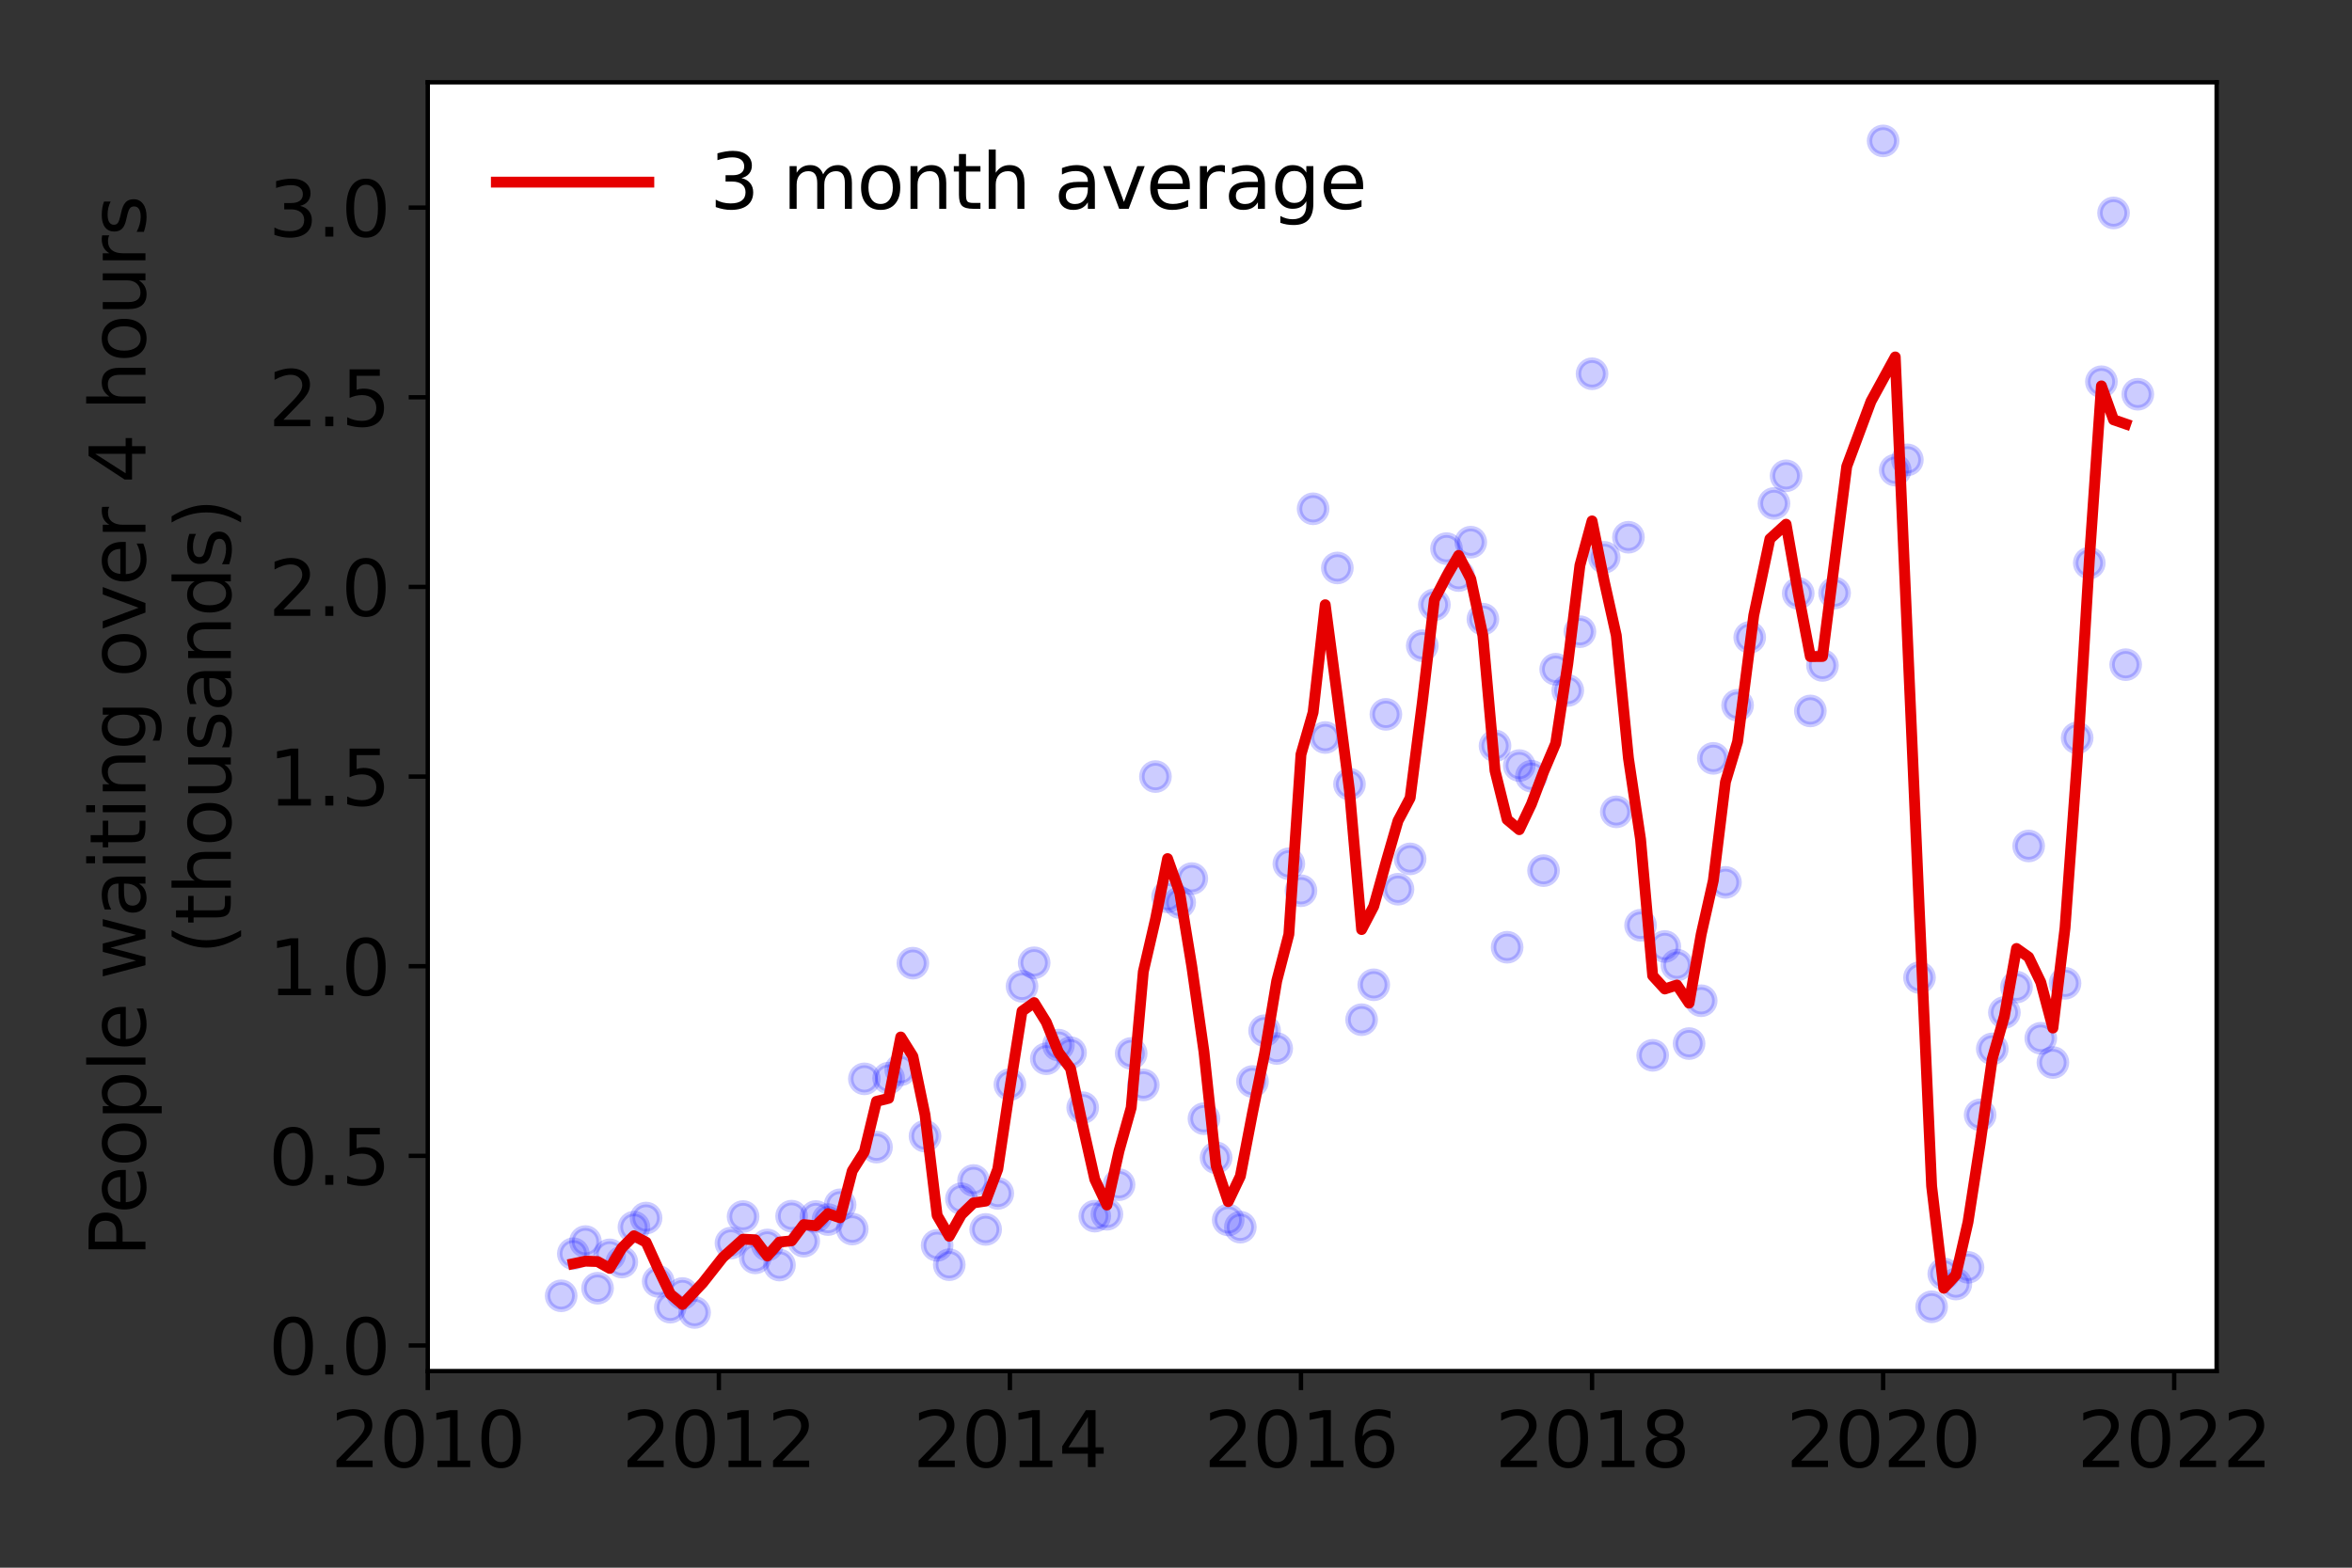 <?xml version="1.0" encoding="utf-8" standalone="no"?>
<!DOCTYPE svg PUBLIC "-//W3C//DTD SVG 1.1//EN"
  "http://www.w3.org/Graphics/SVG/1.1/DTD/svg11.dtd">
<svg height="288pt" version="1.1" viewBox="0 0 432 288" width="432pt" xmlns="http://www.w3.org/2000/svg" xmlns:xlink="http://www.w3.org/1999/xlink">
 <rect x="0" y="0" width="432" height="288" fill="#333333" stroke="none"/>
 <defs>
  <style type="text/css">*{stroke-linecap:butt;stroke-linejoin:round;}</style>
 </defs>
 <g id="figure_1">
  <g id="patch_1">
   <path d="M 0 288 
L 432 288 
L 432 0 
L 0 0 
z
" style="fill:none;"/>
  </g>
  <g id="axes_1">
   <g id="patch_2">
    <path d="M 78.57 251.88 
L 407.137 251.88 
L 407.137 15.12 
L 78.57 15.12 
z
" style="fill:#ffffff;"/>
   </g>
   <g id="matplotlib.axis_1">
    <g id="xtick_1">
     <g id="line2d_1">
      <defs>
       <path d="M 0 0 
L 0 3.5 
" id="m058863d076" style="stroke:#000000;stroke-width:0.8;"/>
      </defs>
      <g>
       <use style="stroke:#000000;stroke-width:0.8;" x="78.57" xlink:href="#m058863d076" y="251.88"/>
      </g>
     </g>
     <g id="text_1">
      <!-- 2010 -->
      <g transform="translate(60.755 269.518)scale(0.14 -0.14)">
       <defs>
        <path d="M 1228 531 
L 3431 531 
L 3431 0 
L 469 0 
L 469 531 
Q 828 903 1448 1529 
Q 2069 2156 2228 2338 
Q 2531 2678 2651 2914 
Q 2772 3150 2772 3378 
Q 2772 3750 2511 3984 
Q 2250 4219 1831 4219 
Q 1534 4219 1204 4116 
Q 875 4013 500 3803 
L 500 4441 
Q 881 4594 1212 4672 
Q 1544 4750 1819 4750 
Q 2544 4750 2975 4387 
Q 3406 4025 3406 3419 
Q 3406 3131 3298 2873 
Q 3191 2616 2906 2266 
Q 2828 2175 2409 1742 
Q 1991 1309 1228 531 
z
" id="DejaVuSans-32" transform="scale(0.016)"/>
        <path d="M 2034 4250 
Q 1547 4250 1301 3770 
Q 1056 3291 1056 2328 
Q 1056 1369 1301 889 
Q 1547 409 2034 409 
Q 2525 409 2770 889 
Q 3016 1369 3016 2328 
Q 3016 3291 2770 3770 
Q 2525 4250 2034 4250 
z
M 2034 4750 
Q 2819 4750 3233 4129 
Q 3647 3509 3647 2328 
Q 3647 1150 3233 529 
Q 2819 -91 2034 -91 
Q 1250 -91 836 529 
Q 422 1150 422 2328 
Q 422 3509 836 4129 
Q 1250 4750 2034 4750 
z
" id="DejaVuSans-30" transform="scale(0.016)"/>
        <path d="M 794 531 
L 1825 531 
L 1825 4091 
L 703 3866 
L 703 4441 
L 1819 4666 
L 2450 4666 
L 2450 531 
L 3481 531 
L 3481 0 
L 794 0 
L 794 531 
z
" id="DejaVuSans-31" transform="scale(0.016)"/>
       </defs>
       <use xlink:href="#DejaVuSans-32"/>
       <use x="63.623" xlink:href="#DejaVuSans-30"/>
       <use x="127.246" xlink:href="#DejaVuSans-31"/>
       <use x="190.869" xlink:href="#DejaVuSans-30"/>
      </g>
     </g>
    </g>
    <g id="xtick_2">
     <g id="line2d_2">
      <g>
       <use style="stroke:#000000;stroke-width:0.8;" x="132.032" xlink:href="#m058863d076" y="251.88"/>
      </g>
     </g>
     <g id="text_2">
      <!-- 2012 -->
      <g transform="translate(114.217 269.518)scale(0.14 -0.14)">
       <use xlink:href="#DejaVuSans-32"/>
       <use x="63.623" xlink:href="#DejaVuSans-30"/>
       <use x="127.246" xlink:href="#DejaVuSans-31"/>
       <use x="190.869" xlink:href="#DejaVuSans-32"/>
      </g>
     </g>
    </g>
    <g id="xtick_3">
     <g id="line2d_3">
      <g>
       <use style="stroke:#000000;stroke-width:0.8;" x="185.493" xlink:href="#m058863d076" y="251.88"/>
      </g>
     </g>
     <g id="text_3">
      <!-- 2014 -->
      <g transform="translate(167.678 269.518)scale(0.14 -0.14)">
       <defs>
        <path d="M 2419 4116 
L 825 1625 
L 2419 1625 
L 2419 4116 
z
M 2253 4666 
L 3047 4666 
L 3047 1625 
L 3713 1625 
L 3713 1100 
L 3047 1100 
L 3047 0 
L 2419 0 
L 2419 1100 
L 313 1100 
L 313 1709 
L 2253 4666 
z
" id="DejaVuSans-34" transform="scale(0.016)"/>
       </defs>
       <use xlink:href="#DejaVuSans-32"/>
       <use x="63.623" xlink:href="#DejaVuSans-30"/>
       <use x="127.246" xlink:href="#DejaVuSans-31"/>
       <use x="190.869" xlink:href="#DejaVuSans-34"/>
      </g>
     </g>
    </g>
    <g id="xtick_4">
     <g id="line2d_4">
      <g>
       <use style="stroke:#000000;stroke-width:0.8;" x="238.955" xlink:href="#m058863d076" y="251.88"/>
      </g>
     </g>
     <g id="text_4">
      <!-- 2016 -->
      <g transform="translate(221.14 269.518)scale(0.14 -0.14)">
       <defs>
        <path d="M 2113 2584 
Q 1688 2584 1439 2293 
Q 1191 2003 1191 1497 
Q 1191 994 1439 701 
Q 1688 409 2113 409 
Q 2538 409 2786 701 
Q 3034 994 3034 1497 
Q 3034 2003 2786 2293 
Q 2538 2584 2113 2584 
z
M 3366 4563 
L 3366 3988 
Q 3128 4100 2886 4159 
Q 2644 4219 2406 4219 
Q 1781 4219 1451 3797 
Q 1122 3375 1075 2522 
Q 1259 2794 1537 2939 
Q 1816 3084 2150 3084 
Q 2853 3084 3261 2657 
Q 3669 2231 3669 1497 
Q 3669 778 3244 343 
Q 2819 -91 2113 -91 
Q 1303 -91 875 529 
Q 447 1150 447 2328 
Q 447 3434 972 4092 
Q 1497 4750 2381 4750 
Q 2619 4750 2861 4703 
Q 3103 4656 3366 4563 
z
" id="DejaVuSans-36" transform="scale(0.016)"/>
       </defs>
       <use xlink:href="#DejaVuSans-32"/>
       <use x="63.623" xlink:href="#DejaVuSans-30"/>
       <use x="127.246" xlink:href="#DejaVuSans-31"/>
       <use x="190.869" xlink:href="#DejaVuSans-36"/>
      </g>
     </g>
    </g>
    <g id="xtick_5">
     <g id="line2d_5">
      <g>
       <use style="stroke:#000000;stroke-width:0.8;" x="292.417" xlink:href="#m058863d076" y="251.88"/>
      </g>
     </g>
     <g id="text_5">
      <!-- 2018 -->
      <g transform="translate(274.602 269.518)scale(0.14 -0.14)">
       <defs>
        <path d="M 2034 2216 
Q 1584 2216 1326 1975 
Q 1069 1734 1069 1313 
Q 1069 891 1326 650 
Q 1584 409 2034 409 
Q 2484 409 2743 651 
Q 3003 894 3003 1313 
Q 3003 1734 2745 1975 
Q 2488 2216 2034 2216 
z
M 1403 2484 
Q 997 2584 770 2862 
Q 544 3141 544 3541 
Q 544 4100 942 4425 
Q 1341 4750 2034 4750 
Q 2731 4750 3128 4425 
Q 3525 4100 3525 3541 
Q 3525 3141 3298 2862 
Q 3072 2584 2669 2484 
Q 3125 2378 3379 2068 
Q 3634 1759 3634 1313 
Q 3634 634 3220 271 
Q 2806 -91 2034 -91 
Q 1263 -91 848 271 
Q 434 634 434 1313 
Q 434 1759 690 2068 
Q 947 2378 1403 2484 
z
M 1172 3481 
Q 1172 3119 1398 2916 
Q 1625 2713 2034 2713 
Q 2441 2713 2670 2916 
Q 2900 3119 2900 3481 
Q 2900 3844 2670 4047 
Q 2441 4250 2034 4250 
Q 1625 4250 1398 4047 
Q 1172 3844 1172 3481 
z
" id="DejaVuSans-38" transform="scale(0.016)"/>
       </defs>
       <use xlink:href="#DejaVuSans-32"/>
       <use x="63.623" xlink:href="#DejaVuSans-30"/>
       <use x="127.246" xlink:href="#DejaVuSans-31"/>
       <use x="190.869" xlink:href="#DejaVuSans-38"/>
      </g>
     </g>
    </g>
    <g id="xtick_6">
     <g id="line2d_6">
      <g>
       <use style="stroke:#000000;stroke-width:0.8;" x="345.879" xlink:href="#m058863d076" y="251.88"/>
      </g>
     </g>
     <g id="text_6">
      <!-- 2020 -->
      <g transform="translate(328.064 269.518)scale(0.14 -0.14)">
       <use xlink:href="#DejaVuSans-32"/>
       <use x="63.623" xlink:href="#DejaVuSans-30"/>
       <use x="127.246" xlink:href="#DejaVuSans-32"/>
       <use x="190.869" xlink:href="#DejaVuSans-30"/>
      </g>
     </g>
    </g>
    <g id="xtick_7">
     <g id="line2d_7">
      <g>
       <use style="stroke:#000000;stroke-width:0.8;" x="399.34" xlink:href="#m058863d076" y="251.88"/>
      </g>
     </g>
     <g id="text_7">
      <!-- 2022 -->
      <g transform="translate(381.525 269.518)scale(0.14 -0.14)">
       <use xlink:href="#DejaVuSans-32"/>
       <use x="63.623" xlink:href="#DejaVuSans-30"/>
       <use x="127.246" xlink:href="#DejaVuSans-32"/>
       <use x="190.869" xlink:href="#DejaVuSans-32"/>
      </g>
     </g>
    </g>
   </g>
   <g id="matplotlib.axis_2">
    <g id="ytick_1">
     <g id="line2d_8">
      <defs>
       <path d="M 0 0 
L -3.5 0 
" id="m77617f2b94" style="stroke:#000000;stroke-width:0.8;"/>
      </defs>
      <g>
       <use style="stroke:#000000;stroke-width:0.8;" x="78.57" xlink:href="#m77617f2b94" y="247.18"/>
      </g>
     </g>
     <g id="text_8">
      <!-- 0.0 -->
      <g transform="translate(49.306 252.499)scale(0.14 -0.14)">
       <defs>
        <path d="M 684 794 
L 1344 794 
L 1344 0 
L 684 0 
L 684 794 
z
" id="DejaVuSans-2e" transform="scale(0.016)"/>
       </defs>
       <use xlink:href="#DejaVuSans-30"/>
       <use x="63.623" xlink:href="#DejaVuSans-2e"/>
       <use x="95.41" xlink:href="#DejaVuSans-30"/>
      </g>
     </g>
    </g>
    <g id="ytick_2">
     <g id="line2d_9">
      <g>
       <use style="stroke:#000000;stroke-width:0.8;" x="78.57" xlink:href="#m77617f2b94" y="212.341"/>
      </g>
     </g>
     <g id="text_9">
      <!-- 0.5 -->
      <g transform="translate(49.306 217.66)scale(0.14 -0.14)">
       <defs>
        <path d="M 691 4666 
L 3169 4666 
L 3169 4134 
L 1269 4134 
L 1269 2991 
Q 1406 3038 1543 3061 
Q 1681 3084 1819 3084 
Q 2600 3084 3056 2656 
Q 3513 2228 3513 1497 
Q 3513 744 3044 326 
Q 2575 -91 1722 -91 
Q 1428 -91 1123 -41 
Q 819 9 494 109 
L 494 744 
Q 775 591 1075 516 
Q 1375 441 1709 441 
Q 2250 441 2565 725 
Q 2881 1009 2881 1497 
Q 2881 1984 2565 2268 
Q 2250 2553 1709 2553 
Q 1456 2553 1204 2497 
Q 953 2441 691 2322 
L 691 4666 
z
" id="DejaVuSans-35" transform="scale(0.016)"/>
       </defs>
       <use xlink:href="#DejaVuSans-30"/>
       <use x="63.623" xlink:href="#DejaVuSans-2e"/>
       <use x="95.41" xlink:href="#DejaVuSans-35"/>
      </g>
     </g>
    </g>
    <g id="ytick_3">
     <g id="line2d_10">
      <g>
       <use style="stroke:#000000;stroke-width:0.8;" x="78.57" xlink:href="#m77617f2b94" y="177.502"/>
      </g>
     </g>
     <g id="text_10">
      <!-- 1.0 -->
      <g transform="translate(49.306 182.821)scale(0.14 -0.14)">
       <use xlink:href="#DejaVuSans-31"/>
       <use x="63.623" xlink:href="#DejaVuSans-2e"/>
       <use x="95.41" xlink:href="#DejaVuSans-30"/>
      </g>
     </g>
    </g>
    <g id="ytick_4">
     <g id="line2d_11">
      <g>
       <use style="stroke:#000000;stroke-width:0.8;" x="78.57" xlink:href="#m77617f2b94" y="142.663"/>
      </g>
     </g>
     <g id="text_11">
      <!-- 1.5 -->
      <g transform="translate(49.306 147.982)scale(0.14 -0.14)">
       <use xlink:href="#DejaVuSans-31"/>
       <use x="63.623" xlink:href="#DejaVuSans-2e"/>
       <use x="95.41" xlink:href="#DejaVuSans-35"/>
      </g>
     </g>
    </g>
    <g id="ytick_5">
     <g id="line2d_12">
      <g>
       <use style="stroke:#000000;stroke-width:0.8;" x="78.57" xlink:href="#m77617f2b94" y="107.824"/>
      </g>
     </g>
     <g id="text_12">
      <!-- 2.0 -->
      <g transform="translate(49.306 113.142)scale(0.14 -0.14)">
       <use xlink:href="#DejaVuSans-32"/>
       <use x="63.623" xlink:href="#DejaVuSans-2e"/>
       <use x="95.41" xlink:href="#DejaVuSans-30"/>
      </g>
     </g>
    </g>
    <g id="ytick_6">
     <g id="line2d_13">
      <g>
       <use style="stroke:#000000;stroke-width:0.8;" x="78.57" xlink:href="#m77617f2b94" y="72.984"/>
      </g>
     </g>
     <g id="text_13">
      <!-- 2.5 -->
      <g transform="translate(49.306 78.303)scale(0.14 -0.14)">
       <use xlink:href="#DejaVuSans-32"/>
       <use x="63.623" xlink:href="#DejaVuSans-2e"/>
       <use x="95.41" xlink:href="#DejaVuSans-35"/>
      </g>
     </g>
    </g>
    <g id="ytick_7">
     <g id="line2d_14">
      <g>
       <use style="stroke:#000000;stroke-width:0.8;" x="78.57" xlink:href="#m77617f2b94" y="38.145"/>
      </g>
     </g>
     <g id="text_14">
      <!-- 3.0 -->
      <g transform="translate(49.306 43.464)scale(0.14 -0.14)">
       <defs>
        <path d="M 2597 2516 
Q 3050 2419 3304 2112 
Q 3559 1806 3559 1356 
Q 3559 666 3084 287 
Q 2609 -91 1734 -91 
Q 1441 -91 1130 -33 
Q 819 25 488 141 
L 488 750 
Q 750 597 1062 519 
Q 1375 441 1716 441 
Q 2309 441 2620 675 
Q 2931 909 2931 1356 
Q 2931 1769 2642 2001 
Q 2353 2234 1838 2234 
L 1294 2234 
L 1294 2753 
L 1863 2753 
Q 2328 2753 2575 2939 
Q 2822 3125 2822 3475 
Q 2822 3834 2567 4026 
Q 2313 4219 1838 4219 
Q 1578 4219 1281 4162 
Q 984 4106 628 3988 
L 628 4550 
Q 988 4650 1302 4700 
Q 1616 4750 1894 4750 
Q 2613 4750 3031 4423 
Q 3450 4097 3450 3541 
Q 3450 3153 3228 2886 
Q 3006 2619 2597 2516 
z
" id="DejaVuSans-33" transform="scale(0.016)"/>
       </defs>
       <use xlink:href="#DejaVuSans-33"/>
       <use x="63.623" xlink:href="#DejaVuSans-2e"/>
       <use x="95.41" xlink:href="#DejaVuSans-30"/>
      </g>
     </g>
    </g>
    <g id="text_15">
     <!-- People waiting over 4 hours -->
     <g transform="translate(26.717 230.925)rotate(-90)scale(0.14 -0.14)">
      <defs>
       <path d="M 1259 4147 
L 1259 2394 
L 2053 2394 
Q 2494 2394 2734 2622 
Q 2975 2850 2975 3272 
Q 2975 3691 2734 3919 
Q 2494 4147 2053 4147 
L 1259 4147 
z
M 628 4666 
L 2053 4666 
Q 2838 4666 3239 4311 
Q 3641 3956 3641 3272 
Q 3641 2581 3239 2228 
Q 2838 1875 2053 1875 
L 1259 1875 
L 1259 0 
L 628 0 
L 628 4666 
z
" id="DejaVuSans-50" transform="scale(0.016)"/>
       <path d="M 3597 1894 
L 3597 1613 
L 953 1613 
Q 991 1019 1311 708 
Q 1631 397 2203 397 
Q 2534 397 2845 478 
Q 3156 559 3463 722 
L 3463 178 
Q 3153 47 2828 -22 
Q 2503 -91 2169 -91 
Q 1331 -91 842 396 
Q 353 884 353 1716 
Q 353 2575 817 3079 
Q 1281 3584 2069 3584 
Q 2775 3584 3186 3129 
Q 3597 2675 3597 1894 
z
M 3022 2063 
Q 3016 2534 2758 2815 
Q 2500 3097 2075 3097 
Q 1594 3097 1305 2825 
Q 1016 2553 972 2059 
L 3022 2063 
z
" id="DejaVuSans-65" transform="scale(0.016)"/>
       <path d="M 1959 3097 
Q 1497 3097 1228 2736 
Q 959 2375 959 1747 
Q 959 1119 1226 758 
Q 1494 397 1959 397 
Q 2419 397 2687 759 
Q 2956 1122 2956 1747 
Q 2956 2369 2687 2733 
Q 2419 3097 1959 3097 
z
M 1959 3584 
Q 2709 3584 3137 3096 
Q 3566 2609 3566 1747 
Q 3566 888 3137 398 
Q 2709 -91 1959 -91 
Q 1206 -91 779 398 
Q 353 888 353 1747 
Q 353 2609 779 3096 
Q 1206 3584 1959 3584 
z
" id="DejaVuSans-6f" transform="scale(0.016)"/>
       <path d="M 1159 525 
L 1159 -1331 
L 581 -1331 
L 581 3500 
L 1159 3500 
L 1159 2969 
Q 1341 3281 1617 3432 
Q 1894 3584 2278 3584 
Q 2916 3584 3314 3078 
Q 3713 2572 3713 1747 
Q 3713 922 3314 415 
Q 2916 -91 2278 -91 
Q 1894 -91 1617 61 
Q 1341 213 1159 525 
z
M 3116 1747 
Q 3116 2381 2855 2742 
Q 2594 3103 2138 3103 
Q 1681 3103 1420 2742 
Q 1159 2381 1159 1747 
Q 1159 1113 1420 752 
Q 1681 391 2138 391 
Q 2594 391 2855 752 
Q 3116 1113 3116 1747 
z
" id="DejaVuSans-70" transform="scale(0.016)"/>
       <path d="M 603 4863 
L 1178 4863 
L 1178 0 
L 603 0 
L 603 4863 
z
" id="DejaVuSans-6c" transform="scale(0.016)"/>
       <path id="DejaVuSans-20" transform="scale(0.016)"/>
       <path d="M 269 3500 
L 844 3500 
L 1563 769 
L 2278 3500 
L 2956 3500 
L 3675 769 
L 4391 3500 
L 4966 3500 
L 4050 0 
L 3372 0 
L 2619 2869 
L 1863 0 
L 1184 0 
L 269 3500 
z
" id="DejaVuSans-77" transform="scale(0.016)"/>
       <path d="M 2194 1759 
Q 1497 1759 1228 1600 
Q 959 1441 959 1056 
Q 959 750 1161 570 
Q 1363 391 1709 391 
Q 2188 391 2477 730 
Q 2766 1069 2766 1631 
L 2766 1759 
L 2194 1759 
z
M 3341 1997 
L 3341 0 
L 2766 0 
L 2766 531 
Q 2569 213 2275 61 
Q 1981 -91 1556 -91 
Q 1019 -91 701 211 
Q 384 513 384 1019 
Q 384 1609 779 1909 
Q 1175 2209 1959 2209 
L 2766 2209 
L 2766 2266 
Q 2766 2663 2505 2880 
Q 2244 3097 1772 3097 
Q 1472 3097 1187 3025 
Q 903 2953 641 2809 
L 641 3341 
Q 956 3463 1253 3523 
Q 1550 3584 1831 3584 
Q 2591 3584 2966 3190 
Q 3341 2797 3341 1997 
z
" id="DejaVuSans-61" transform="scale(0.016)"/>
       <path d="M 603 3500 
L 1178 3500 
L 1178 0 
L 603 0 
L 603 3500 
z
M 603 4863 
L 1178 4863 
L 1178 4134 
L 603 4134 
L 603 4863 
z
" id="DejaVuSans-69" transform="scale(0.016)"/>
       <path d="M 1172 4494 
L 1172 3500 
L 2356 3500 
L 2356 3053 
L 1172 3053 
L 1172 1153 
Q 1172 725 1289 603 
Q 1406 481 1766 481 
L 2356 481 
L 2356 0 
L 1766 0 
Q 1100 0 847 248 
Q 594 497 594 1153 
L 594 3053 
L 172 3053 
L 172 3500 
L 594 3500 
L 594 4494 
L 1172 4494 
z
" id="DejaVuSans-74" transform="scale(0.016)"/>
       <path d="M 3513 2113 
L 3513 0 
L 2938 0 
L 2938 2094 
Q 2938 2591 2744 2837 
Q 2550 3084 2163 3084 
Q 1697 3084 1428 2787 
Q 1159 2491 1159 1978 
L 1159 0 
L 581 0 
L 581 3500 
L 1159 3500 
L 1159 2956 
Q 1366 3272 1645 3428 
Q 1925 3584 2291 3584 
Q 2894 3584 3203 3211 
Q 3513 2838 3513 2113 
z
" id="DejaVuSans-6e" transform="scale(0.016)"/>
       <path d="M 2906 1791 
Q 2906 2416 2648 2759 
Q 2391 3103 1925 3103 
Q 1463 3103 1205 2759 
Q 947 2416 947 1791 
Q 947 1169 1205 825 
Q 1463 481 1925 481 
Q 2391 481 2648 825 
Q 2906 1169 2906 1791 
z
M 3481 434 
Q 3481 -459 3084 -895 
Q 2688 -1331 1869 -1331 
Q 1566 -1331 1297 -1286 
Q 1028 -1241 775 -1147 
L 775 -588 
Q 1028 -725 1275 -790 
Q 1522 -856 1778 -856 
Q 2344 -856 2625 -561 
Q 2906 -266 2906 331 
L 2906 616 
Q 2728 306 2450 153 
Q 2172 0 1784 0 
Q 1141 0 747 490 
Q 353 981 353 1791 
Q 353 2603 747 3093 
Q 1141 3584 1784 3584 
Q 2172 3584 2450 3431 
Q 2728 3278 2906 2969 
L 2906 3500 
L 3481 3500 
L 3481 434 
z
" id="DejaVuSans-67" transform="scale(0.016)"/>
       <path d="M 191 3500 
L 800 3500 
L 1894 563 
L 2988 3500 
L 3597 3500 
L 2284 0 
L 1503 0 
L 191 3500 
z
" id="DejaVuSans-76" transform="scale(0.016)"/>
       <path d="M 2631 2963 
Q 2534 3019 2420 3045 
Q 2306 3072 2169 3072 
Q 1681 3072 1420 2755 
Q 1159 2438 1159 1844 
L 1159 0 
L 581 0 
L 581 3500 
L 1159 3500 
L 1159 2956 
Q 1341 3275 1631 3429 
Q 1922 3584 2338 3584 
Q 2397 3584 2469 3576 
Q 2541 3569 2628 3553 
L 2631 2963 
z
" id="DejaVuSans-72" transform="scale(0.016)"/>
       <path d="M 3513 2113 
L 3513 0 
L 2938 0 
L 2938 2094 
Q 2938 2591 2744 2837 
Q 2550 3084 2163 3084 
Q 1697 3084 1428 2787 
Q 1159 2491 1159 1978 
L 1159 0 
L 581 0 
L 581 4863 
L 1159 4863 
L 1159 2956 
Q 1366 3272 1645 3428 
Q 1925 3584 2291 3584 
Q 2894 3584 3203 3211 
Q 3513 2838 3513 2113 
z
" id="DejaVuSans-68" transform="scale(0.016)"/>
       <path d="M 544 1381 
L 544 3500 
L 1119 3500 
L 1119 1403 
Q 1119 906 1312 657 
Q 1506 409 1894 409 
Q 2359 409 2629 706 
Q 2900 1003 2900 1516 
L 2900 3500 
L 3475 3500 
L 3475 0 
L 2900 0 
L 2900 538 
Q 2691 219 2414 64 
Q 2138 -91 1772 -91 
Q 1169 -91 856 284 
Q 544 659 544 1381 
z
M 1991 3584 
L 1991 3584 
z
" id="DejaVuSans-75" transform="scale(0.016)"/>
       <path d="M 2834 3397 
L 2834 2853 
Q 2591 2978 2328 3040 
Q 2066 3103 1784 3103 
Q 1356 3103 1142 2972 
Q 928 2841 928 2578 
Q 928 2378 1081 2264 
Q 1234 2150 1697 2047 
L 1894 2003 
Q 2506 1872 2764 1633 
Q 3022 1394 3022 966 
Q 3022 478 2636 193 
Q 2250 -91 1575 -91 
Q 1294 -91 989 -36 
Q 684 19 347 128 
L 347 722 
Q 666 556 975 473 
Q 1284 391 1588 391 
Q 1994 391 2212 530 
Q 2431 669 2431 922 
Q 2431 1156 2273 1281 
Q 2116 1406 1581 1522 
L 1381 1569 
Q 847 1681 609 1914 
Q 372 2147 372 2553 
Q 372 3047 722 3315 
Q 1072 3584 1716 3584 
Q 2034 3584 2315 3537 
Q 2597 3491 2834 3397 
z
" id="DejaVuSans-73" transform="scale(0.016)"/>
      </defs>
      <use xlink:href="#DejaVuSans-50"/>
      <use x="56.678" xlink:href="#DejaVuSans-65"/>
      <use x="118.201" xlink:href="#DejaVuSans-6f"/>
      <use x="179.383" xlink:href="#DejaVuSans-70"/>
      <use x="242.859" xlink:href="#DejaVuSans-6c"/>
      <use x="270.643" xlink:href="#DejaVuSans-65"/>
      <use x="332.166" xlink:href="#DejaVuSans-20"/>
      <use x="363.953" xlink:href="#DejaVuSans-77"/>
      <use x="445.74" xlink:href="#DejaVuSans-61"/>
      <use x="507.02" xlink:href="#DejaVuSans-69"/>
      <use x="534.803" xlink:href="#DejaVuSans-74"/>
      <use x="574.012" xlink:href="#DejaVuSans-69"/>
      <use x="601.795" xlink:href="#DejaVuSans-6e"/>
      <use x="665.174" xlink:href="#DejaVuSans-67"/>
      <use x="728.65" xlink:href="#DejaVuSans-20"/>
      <use x="760.438" xlink:href="#DejaVuSans-6f"/>
      <use x="821.619" xlink:href="#DejaVuSans-76"/>
      <use x="880.799" xlink:href="#DejaVuSans-65"/>
      <use x="942.322" xlink:href="#DejaVuSans-72"/>
      <use x="983.436" xlink:href="#DejaVuSans-20"/>
      <use x="1015.223" xlink:href="#DejaVuSans-34"/>
      <use x="1078.846" xlink:href="#DejaVuSans-20"/>
      <use x="1110.633" xlink:href="#DejaVuSans-68"/>
      <use x="1174.012" xlink:href="#DejaVuSans-6f"/>
      <use x="1235.193" xlink:href="#DejaVuSans-75"/>
      <use x="1298.572" xlink:href="#DejaVuSans-72"/>
      <use x="1339.686" xlink:href="#DejaVuSans-73"/>
     </g>
     <!-- (thousands) -->
     <g transform="translate(42.394 175.325)rotate(-90)scale(0.14 -0.14)">
      <defs>
       <path d="M 1984 4856 
Q 1566 4138 1362 3434 
Q 1159 2731 1159 2009 
Q 1159 1288 1364 580 
Q 1569 -128 1984 -844 
L 1484 -844 
Q 1016 -109 783 600 
Q 550 1309 550 2009 
Q 550 2706 781 3412 
Q 1013 4119 1484 4856 
L 1984 4856 
z
" id="DejaVuSans-28" transform="scale(0.016)"/>
       <path d="M 2906 2969 
L 2906 4863 
L 3481 4863 
L 3481 0 
L 2906 0 
L 2906 525 
Q 2725 213 2448 61 
Q 2172 -91 1784 -91 
Q 1150 -91 751 415 
Q 353 922 353 1747 
Q 353 2572 751 3078 
Q 1150 3584 1784 3584 
Q 2172 3584 2448 3432 
Q 2725 3281 2906 2969 
z
M 947 1747 
Q 947 1113 1208 752 
Q 1469 391 1925 391 
Q 2381 391 2643 752 
Q 2906 1113 2906 1747 
Q 2906 2381 2643 2742 
Q 2381 3103 1925 3103 
Q 1469 3103 1208 2742 
Q 947 2381 947 1747 
z
" id="DejaVuSans-64" transform="scale(0.016)"/>
       <path d="M 513 4856 
L 1013 4856 
Q 1481 4119 1714 3412 
Q 1947 2706 1947 2009 
Q 1947 1309 1714 600 
Q 1481 -109 1013 -844 
L 513 -844 
Q 928 -128 1133 580 
Q 1338 1288 1338 2009 
Q 1338 2731 1133 3434 
Q 928 4138 513 4856 
z
" id="DejaVuSans-29" transform="scale(0.016)"/>
      </defs>
      <use xlink:href="#DejaVuSans-28"/>
      <use x="39.014" xlink:href="#DejaVuSans-74"/>
      <use x="78.223" xlink:href="#DejaVuSans-68"/>
      <use x="141.602" xlink:href="#DejaVuSans-6f"/>
      <use x="202.783" xlink:href="#DejaVuSans-75"/>
      <use x="266.162" xlink:href="#DejaVuSans-73"/>
      <use x="318.262" xlink:href="#DejaVuSans-61"/>
      <use x="379.541" xlink:href="#DejaVuSans-6e"/>
      <use x="442.92" xlink:href="#DejaVuSans-64"/>
      <use x="506.396" xlink:href="#DejaVuSans-73"/>
      <use x="558.496" xlink:href="#DejaVuSans-29"/>
     </g>
    </g>
   </g>
   <g id="line2d_15">
    <defs>
     <path d="M 0 2.5 
C 0.663 2.5 1.299 2.237 1.768 1.768 
C 2.237 1.299 2.5 0.663 2.5 0 
C 2.5 -0.663 2.237 -1.299 1.768 -1.768 
C 1.299 -2.237 0.663 -2.5 0 -2.5 
C -0.663 -2.5 -1.299 -2.237 -1.768 -1.768 
C -2.237 -1.299 -2.5 -0.663 -2.5 0 
C -2.5 0.663 -2.237 1.299 -1.768 1.768 
C -1.299 2.237 -0.663 2.5 0 2.5 
z
" id="m1adc99700b" style="stroke:#0000ff;stroke-opacity:0.2;"/>
    </defs>
    <g clip-path="url(#pb9a8c3606b)">
     <use style="fill:#0000ff;fill-opacity:0.2;stroke:#0000ff;stroke-opacity:0.2;" x="392.658" xlink:href="#m1adc99700b" y="72.427"/>
     <use style="fill:#0000ff;fill-opacity:0.2;stroke:#0000ff;stroke-opacity:0.2;" x="390.43" xlink:href="#m1adc99700b" y="122.108"/>
     <use style="fill:#0000ff;fill-opacity:0.2;stroke:#0000ff;stroke-opacity:0.2;" x="388.203" xlink:href="#m1adc99700b" y="39.121"/>
     <use style="fill:#0000ff;fill-opacity:0.2;stroke:#0000ff;stroke-opacity:0.2;" x="385.975" xlink:href="#m1adc99700b" y="70.128"/>
     <use style="fill:#0000ff;fill-opacity:0.2;stroke:#0000ff;stroke-opacity:0.2;" x="383.747" xlink:href="#m1adc99700b" y="103.434"/>
     <use style="fill:#0000ff;fill-opacity:0.2;stroke:#0000ff;stroke-opacity:0.2;" x="381.52" xlink:href="#m1adc99700b" y="135.556"/>
     <use style="fill:#0000ff;fill-opacity:0.2;stroke:#0000ff;stroke-opacity:0.2;" x="379.292" xlink:href="#m1adc99700b" y="180.637"/>
     <use style="fill:#0000ff;fill-opacity:0.2;stroke:#0000ff;stroke-opacity:0.2;" x="377.065" xlink:href="#m1adc99700b" y="195.2"/>
     <use style="fill:#0000ff;fill-opacity:0.2;stroke:#0000ff;stroke-opacity:0.2;" x="374.837" xlink:href="#m1adc99700b" y="190.741"/>
     <use style="fill:#0000ff;fill-opacity:0.2;stroke:#0000ff;stroke-opacity:0.2;" x="372.61" xlink:href="#m1adc99700b" y="155.414"/>
     <use style="fill:#0000ff;fill-opacity:0.2;stroke:#0000ff;stroke-opacity:0.2;" x="370.382" xlink:href="#m1adc99700b" y="181.334"/>
     <use style="fill:#0000ff;fill-opacity:0.2;stroke:#0000ff;stroke-opacity:0.2;" x="368.154" xlink:href="#m1adc99700b" y="186.003"/>
     <use style="fill:#0000ff;fill-opacity:0.2;stroke:#0000ff;stroke-opacity:0.2;" x="365.927" xlink:href="#m1adc99700b" y="192.692"/>
     <use style="fill:#0000ff;fill-opacity:0.2;stroke:#0000ff;stroke-opacity:0.2;" x="363.699" xlink:href="#m1adc99700b" y="204.816"/>
     <use style="fill:#0000ff;fill-opacity:0.2;stroke:#0000ff;stroke-opacity:0.2;" x="361.472" xlink:href="#m1adc99700b" y="232.826"/>
     <use style="fill:#0000ff;fill-opacity:0.2;stroke:#0000ff;stroke-opacity:0.2;" x="359.244" xlink:href="#m1adc99700b" y="235.892"/>
     <use style="fill:#0000ff;fill-opacity:0.2;stroke:#0000ff;stroke-opacity:0.2;" x="357.017" xlink:href="#m1adc99700b" y="234.011"/>
     <use style="fill:#0000ff;fill-opacity:0.2;stroke:#0000ff;stroke-opacity:0.2;" x="354.789" xlink:href="#m1adc99700b" y="240.073"/>
     <use style="fill:#0000ff;fill-opacity:0.2;stroke:#0000ff;stroke-opacity:0.2;" x="352.561" xlink:href="#m1adc99700b" y="179.592"/>
     <use style="fill:#0000ff;fill-opacity:0.2;stroke:#0000ff;stroke-opacity:0.2;" x="350.334" xlink:href="#m1adc99700b" y="84.481"/>
     <use style="fill:#0000ff;fill-opacity:0.2;stroke:#0000ff;stroke-opacity:0.2;" x="348.106" xlink:href="#m1adc99700b" y="86.363"/>
     <use style="fill:#0000ff;fill-opacity:0.2;stroke:#0000ff;stroke-opacity:0.2;" x="345.879" xlink:href="#m1adc99700b" y="25.882"/>
     <use style="fill:#0000ff;fill-opacity:0.2;stroke:#0000ff;stroke-opacity:0.2;" x="336.968" xlink:href="#m1adc99700b" y="108.938"/>
     <use style="fill:#0000ff;fill-opacity:0.2;stroke:#0000ff;stroke-opacity:0.2;" x="334.741" xlink:href="#m1adc99700b" y="122.247"/>
     <use style="fill:#0000ff;fill-opacity:0.2;stroke:#0000ff;stroke-opacity:0.2;" x="332.513" xlink:href="#m1adc99700b" y="130.608"/>
     <use style="fill:#0000ff;fill-opacity:0.2;stroke:#0000ff;stroke-opacity:0.2;" x="330.286" xlink:href="#m1adc99700b" y="109.008"/>
     <use style="fill:#0000ff;fill-opacity:0.2;stroke:#0000ff;stroke-opacity:0.2;" x="328.058" xlink:href="#m1adc99700b" y="87.408"/>
     <use style="fill:#0000ff;fill-opacity:0.2;stroke:#0000ff;stroke-opacity:0.2;" x="325.831" xlink:href="#m1adc99700b" y="92.494"/>
     <use style="fill:#0000ff;fill-opacity:0.2;stroke:#0000ff;stroke-opacity:0.2;" x="321.375" xlink:href="#m1adc99700b" y="117.091"/>
     <use style="fill:#0000ff;fill-opacity:0.2;stroke:#0000ff;stroke-opacity:0.2;" x="319.148" xlink:href="#m1adc99700b" y="129.563"/>
     <use style="fill:#0000ff;fill-opacity:0.2;stroke:#0000ff;stroke-opacity:0.2;" x="316.92" xlink:href="#m1adc99700b" y="162.103"/>
     <use style="fill:#0000ff;fill-opacity:0.2;stroke:#0000ff;stroke-opacity:0.2;" x="314.693" xlink:href="#m1adc99700b" y="139.318"/>
     <use style="fill:#0000ff;fill-opacity:0.2;stroke:#0000ff;stroke-opacity:0.2;" x="312.465" xlink:href="#m1adc99700b" y="183.843"/>
     <use style="fill:#0000ff;fill-opacity:0.2;stroke:#0000ff;stroke-opacity:0.2;" x="310.238" xlink:href="#m1adc99700b" y="191.716"/>
     <use style="fill:#0000ff;fill-opacity:0.2;stroke:#0000ff;stroke-opacity:0.2;" x="308.01" xlink:href="#m1adc99700b" y="177.293"/>
     <use style="fill:#0000ff;fill-opacity:0.2;stroke:#0000ff;stroke-opacity:0.2;" x="305.782" xlink:href="#m1adc99700b" y="173.879"/>
     <use style="fill:#0000ff;fill-opacity:0.2;stroke:#0000ff;stroke-opacity:0.2;" x="303.555" xlink:href="#m1adc99700b" y="193.876"/>
     <use style="fill:#0000ff;fill-opacity:0.2;stroke:#0000ff;stroke-opacity:0.2;" x="301.327" xlink:href="#m1adc99700b" y="169.977"/>
     <use style="fill:#0000ff;fill-opacity:0.2;stroke:#0000ff;stroke-opacity:0.2;" x="299.1" xlink:href="#m1adc99700b" y="98.696"/>
     <use style="fill:#0000ff;fill-opacity:0.2;stroke:#0000ff;stroke-opacity:0.2;" x="296.872" xlink:href="#m1adc99700b" y="149.143"/>
     <use style="fill:#0000ff;fill-opacity:0.2;stroke:#0000ff;stroke-opacity:0.2;" x="294.645" xlink:href="#m1adc99700b" y="102.389"/>
     <use style="fill:#0000ff;fill-opacity:0.2;stroke:#0000ff;stroke-opacity:0.2;" x="292.417" xlink:href="#m1adc99700b" y="68.664"/>
     <use style="fill:#0000ff;fill-opacity:0.2;stroke:#0000ff;stroke-opacity:0.2;" x="290.189" xlink:href="#m1adc99700b" y="116.046"/>
     <use style="fill:#0000ff;fill-opacity:0.2;stroke:#0000ff;stroke-opacity:0.2;" x="287.962" xlink:href="#m1adc99700b" y="126.846"/>
     <use style="fill:#0000ff;fill-opacity:0.2;stroke:#0000ff;stroke-opacity:0.2;" x="285.734" xlink:href="#m1adc99700b" y="122.944"/>
     <use style="fill:#0000ff;fill-opacity:0.2;stroke:#0000ff;stroke-opacity:0.2;" x="283.507" xlink:href="#m1adc99700b" y="159.943"/>
     <use style="fill:#0000ff;fill-opacity:0.2;stroke:#0000ff;stroke-opacity:0.2;" x="281.279" xlink:href="#m1adc99700b" y="142.593"/>
     <use style="fill:#0000ff;fill-opacity:0.2;stroke:#0000ff;stroke-opacity:0.2;" x="279.052" xlink:href="#m1adc99700b" y="140.642"/>
     <use style="fill:#0000ff;fill-opacity:0.2;stroke:#0000ff;stroke-opacity:0.2;" x="276.824" xlink:href="#m1adc99700b" y="174.018"/>
     <use style="fill:#0000ff;fill-opacity:0.2;stroke:#0000ff;stroke-opacity:0.2;" x="274.596" xlink:href="#m1adc99700b" y="137.019"/>
     <use style="fill:#0000ff;fill-opacity:0.2;stroke:#0000ff;stroke-opacity:0.2;" x="272.369" xlink:href="#m1adc99700b" y="113.746"/>
     <use style="fill:#0000ff;fill-opacity:0.2;stroke:#0000ff;stroke-opacity:0.2;" x="270.141" xlink:href="#m1adc99700b" y="99.601"/>
     <use style="fill:#0000ff;fill-opacity:0.2;stroke:#0000ff;stroke-opacity:0.2;" x="267.914" xlink:href="#m1adc99700b" y="105.733"/>
     <use style="fill:#0000ff;fill-opacity:0.2;stroke:#0000ff;stroke-opacity:0.2;" x="265.686" xlink:href="#m1adc99700b" y="100.786"/>
     <use style="fill:#0000ff;fill-opacity:0.2;stroke:#0000ff;stroke-opacity:0.2;" x="263.458" xlink:href="#m1adc99700b" y="111.098"/>
     <use style="fill:#0000ff;fill-opacity:0.2;stroke:#0000ff;stroke-opacity:0.2;" x="261.231" xlink:href="#m1adc99700b" y="118.624"/>
     <use style="fill:#0000ff;fill-opacity:0.2;stroke:#0000ff;stroke-opacity:0.2;" x="259.003" xlink:href="#m1adc99700b" y="157.783"/>
     <use style="fill:#0000ff;fill-opacity:0.2;stroke:#0000ff;stroke-opacity:0.2;" x="256.776" xlink:href="#m1adc99700b" y="163.357"/>
     <use style="fill:#0000ff;fill-opacity:0.2;stroke:#0000ff;stroke-opacity:0.2;" x="254.548" xlink:href="#m1adc99700b" y="131.235"/>
     <use style="fill:#0000ff;fill-opacity:0.2;stroke:#0000ff;stroke-opacity:0.2;" x="252.321" xlink:href="#m1adc99700b" y="180.916"/>
     <use style="fill:#0000ff;fill-opacity:0.2;stroke:#0000ff;stroke-opacity:0.2;" x="250.093" xlink:href="#m1adc99700b" y="187.327"/>
     <use style="fill:#0000ff;fill-opacity:0.2;stroke:#0000ff;stroke-opacity:0.2;" x="247.865" xlink:href="#m1adc99700b" y="144.056"/>
     <use style="fill:#0000ff;fill-opacity:0.2;stroke:#0000ff;stroke-opacity:0.2;" x="245.638" xlink:href="#m1adc99700b" y="104.34"/>
     <use style="fill:#0000ff;fill-opacity:0.2;stroke:#0000ff;stroke-opacity:0.2;" x="243.41" xlink:href="#m1adc99700b" y="135.486"/>
     <use style="fill:#0000ff;fill-opacity:0.2;stroke:#0000ff;stroke-opacity:0.2;" x="241.183" xlink:href="#m1adc99700b" y="93.47"/>
     <use style="fill:#0000ff;fill-opacity:0.2;stroke:#0000ff;stroke-opacity:0.2;" x="238.955" xlink:href="#m1adc99700b" y="163.636"/>
     <use style="fill:#0000ff;fill-opacity:0.2;stroke:#0000ff;stroke-opacity:0.2;" x="236.728" xlink:href="#m1adc99700b" y="158.689"/>
     <use style="fill:#0000ff;fill-opacity:0.2;stroke:#0000ff;stroke-opacity:0.2;" x="234.5" xlink:href="#m1adc99700b" y="192.622"/>
     <use style="fill:#0000ff;fill-opacity:0.2;stroke:#0000ff;stroke-opacity:0.2;" x="232.272" xlink:href="#m1adc99700b" y="189.347"/>
     <use style="fill:#0000ff;fill-opacity:0.2;stroke:#0000ff;stroke-opacity:0.2;" x="230.045" xlink:href="#m1adc99700b" y="198.684"/>
     <use style="fill:#0000ff;fill-opacity:0.2;stroke:#0000ff;stroke-opacity:0.2;" x="227.817" xlink:href="#m1adc99700b" y="225.441"/>
     <use style="fill:#0000ff;fill-opacity:0.2;stroke:#0000ff;stroke-opacity:0.2;" x="225.59" xlink:href="#m1adc99700b" y="224.117"/>
     <use style="fill:#0000ff;fill-opacity:0.2;stroke:#0000ff;stroke-opacity:0.2;" x="223.362" xlink:href="#m1adc99700b" y="212.689"/>
     <use style="fill:#0000ff;fill-opacity:0.2;stroke:#0000ff;stroke-opacity:0.2;" x="221.135" xlink:href="#m1adc99700b" y="205.513"/>
     <use style="fill:#0000ff;fill-opacity:0.2;stroke:#0000ff;stroke-opacity:0.2;" x="218.907" xlink:href="#m1adc99700b" y="161.406"/>
     <use style="fill:#0000ff;fill-opacity:0.2;stroke:#0000ff;stroke-opacity:0.2;" x="216.679" xlink:href="#m1adc99700b" y="165.796"/>
     <use style="fill:#0000ff;fill-opacity:0.2;stroke:#0000ff;stroke-opacity:0.2;" x="214.452" xlink:href="#m1adc99700b" y="164.751"/>
     <use style="fill:#0000ff;fill-opacity:0.2;stroke:#0000ff;stroke-opacity:0.2;" x="212.224" xlink:href="#m1adc99700b" y="142.663"/>
     <use style="fill:#0000ff;fill-opacity:0.2;stroke:#0000ff;stroke-opacity:0.2;" x="209.997" xlink:href="#m1adc99700b" y="199.311"/>
     <use style="fill:#0000ff;fill-opacity:0.2;stroke:#0000ff;stroke-opacity:0.2;" x="207.769" xlink:href="#m1adc99700b" y="193.528"/>
     <use style="fill:#0000ff;fill-opacity:0.2;stroke:#0000ff;stroke-opacity:0.2;" x="205.542" xlink:href="#m1adc99700b" y="217.637"/>
     <use style="fill:#0000ff;fill-opacity:0.2;stroke:#0000ff;stroke-opacity:0.2;" x="203.314" xlink:href="#m1adc99700b" y="223.071"/>
     <use style="fill:#0000ff;fill-opacity:0.2;stroke:#0000ff;stroke-opacity:0.2;" x="201.086" xlink:href="#m1adc99700b" y="223.42"/>
     <use style="fill:#0000ff;fill-opacity:0.2;stroke:#0000ff;stroke-opacity:0.2;" x="198.859" xlink:href="#m1adc99700b" y="203.492"/>
     <use style="fill:#0000ff;fill-opacity:0.2;stroke:#0000ff;stroke-opacity:0.2;" x="196.631" xlink:href="#m1adc99700b" y="193.389"/>
     <use style="fill:#0000ff;fill-opacity:0.2;stroke:#0000ff;stroke-opacity:0.2;" x="194.404" xlink:href="#m1adc99700b" y="191.995"/>
     <use style="fill:#0000ff;fill-opacity:0.2;stroke:#0000ff;stroke-opacity:0.2;" x="192.176" xlink:href="#m1adc99700b" y="194.503"/>
     <use style="fill:#0000ff;fill-opacity:0.2;stroke:#0000ff;stroke-opacity:0.2;" x="189.949" xlink:href="#m1adc99700b" y="176.875"/>
     <use style="fill:#0000ff;fill-opacity:0.2;stroke:#0000ff;stroke-opacity:0.2;" x="187.721" xlink:href="#m1adc99700b" y="181.195"/>
     <use style="fill:#0000ff;fill-opacity:0.2;stroke:#0000ff;stroke-opacity:0.2;" x="185.493" xlink:href="#m1adc99700b" y="199.242"/>
     <use style="fill:#0000ff;fill-opacity:0.2;stroke:#0000ff;stroke-opacity:0.2;" x="183.266" xlink:href="#m1adc99700b" y="219.239"/>
     <use style="fill:#0000ff;fill-opacity:0.2;stroke:#0000ff;stroke-opacity:0.2;" x="181.038" xlink:href="#m1adc99700b" y="225.859"/>
     <use style="fill:#0000ff;fill-opacity:0.2;stroke:#0000ff;stroke-opacity:0.2;" x="178.811" xlink:href="#m1adc99700b" y="216.87"/>
     <use style="fill:#0000ff;fill-opacity:0.2;stroke:#0000ff;stroke-opacity:0.2;" x="176.583" xlink:href="#m1adc99700b" y="220.215"/>
     <use style="fill:#0000ff;fill-opacity:0.2;stroke:#0000ff;stroke-opacity:0.2;" x="174.356" xlink:href="#m1adc99700b" y="232.339"/>
     <use style="fill:#0000ff;fill-opacity:0.2;stroke:#0000ff;stroke-opacity:0.2;" x="172.128" xlink:href="#m1adc99700b" y="228.785"/>
     <use style="fill:#0000ff;fill-opacity:0.2;stroke:#0000ff;stroke-opacity:0.2;" x="169.9" xlink:href="#m1adc99700b" y="208.718"/>
     <use style="fill:#0000ff;fill-opacity:0.2;stroke:#0000ff;stroke-opacity:0.2;" x="167.673" xlink:href="#m1adc99700b" y="176.944"/>
     <use style="fill:#0000ff;fill-opacity:0.2;stroke:#0000ff;stroke-opacity:0.2;" x="165.445" xlink:href="#m1adc99700b" y="196.524"/>
     <use style="fill:#0000ff;fill-opacity:0.2;stroke:#0000ff;stroke-opacity:0.2;" x="163.218" xlink:href="#m1adc99700b" y="198.057"/>
     <use style="fill:#0000ff;fill-opacity:0.2;stroke:#0000ff;stroke-opacity:0.2;" x="160.99" xlink:href="#m1adc99700b" y="210.738"/>
     <use style="fill:#0000ff;fill-opacity:0.2;stroke:#0000ff;stroke-opacity:0.2;" x="158.763" xlink:href="#m1adc99700b" y="198.196"/>
     <use style="fill:#0000ff;fill-opacity:0.2;stroke:#0000ff;stroke-opacity:0.2;" x="156.535" xlink:href="#m1adc99700b" y="225.789"/>
     <use style="fill:#0000ff;fill-opacity:0.2;stroke:#0000ff;stroke-opacity:0.2;" x="154.307" xlink:href="#m1adc99700b" y="221.33"/>
     <use style="fill:#0000ff;fill-opacity:0.2;stroke:#0000ff;stroke-opacity:0.2;" x="152.08" xlink:href="#m1adc99700b" y="224.047"/>
     <use style="fill:#0000ff;fill-opacity:0.2;stroke:#0000ff;stroke-opacity:0.2;" x="149.852" xlink:href="#m1adc99700b" y="223.49"/>
     <use style="fill:#0000ff;fill-opacity:0.2;stroke:#0000ff;stroke-opacity:0.2;" x="147.625" xlink:href="#m1adc99700b" y="228.019"/>
     <use style="fill:#0000ff;fill-opacity:0.2;stroke:#0000ff;stroke-opacity:0.2;" x="145.397" xlink:href="#m1adc99700b" y="223.42"/>
     <use style="fill:#0000ff;fill-opacity:0.2;stroke:#0000ff;stroke-opacity:0.2;" x="143.17" xlink:href="#m1adc99700b" y="232.408"/>
     <use style="fill:#0000ff;fill-opacity:0.2;stroke:#0000ff;stroke-opacity:0.2;" x="140.942" xlink:href="#m1adc99700b" y="228.715"/>
     <use style="fill:#0000ff;fill-opacity:0.2;stroke:#0000ff;stroke-opacity:0.2;" x="138.714" xlink:href="#m1adc99700b" y="231.085"/>
     <use style="fill:#0000ff;fill-opacity:0.2;stroke:#0000ff;stroke-opacity:0.2;" x="136.487" xlink:href="#m1adc99700b" y="223.49"/>
     <use style="fill:#0000ff;fill-opacity:0.2;stroke:#0000ff;stroke-opacity:0.2;" x="134.259" xlink:href="#m1adc99700b" y="228.367"/>
     <use style="fill:#0000ff;fill-opacity:0.2;stroke:#0000ff;stroke-opacity:0.2;" x="127.577" xlink:href="#m1adc99700b" y="241.118"/>
     <use style="fill:#0000ff;fill-opacity:0.2;stroke:#0000ff;stroke-opacity:0.2;" x="125.349" xlink:href="#m1adc99700b" y="237.634"/>
     <use style="fill:#0000ff;fill-opacity:0.2;stroke:#0000ff;stroke-opacity:0.2;" x="123.121" xlink:href="#m1adc99700b" y="240.143"/>
     <use style="fill:#0000ff;fill-opacity:0.2;stroke:#0000ff;stroke-opacity:0.2;" x="120.894" xlink:href="#m1adc99700b" y="235.405"/>
     <use style="fill:#0000ff;fill-opacity:0.2;stroke:#0000ff;stroke-opacity:0.2;" x="118.666" xlink:href="#m1adc99700b" y="223.768"/>
     <use style="fill:#0000ff;fill-opacity:0.2;stroke:#0000ff;stroke-opacity:0.2;" x="116.439" xlink:href="#m1adc99700b" y="225.441"/>
     <use style="fill:#0000ff;fill-opacity:0.2;stroke:#0000ff;stroke-opacity:0.2;" x="114.211" xlink:href="#m1adc99700b" y="231.851"/>
     <use style="fill:#0000ff;fill-opacity:0.2;stroke:#0000ff;stroke-opacity:0.2;" x="111.984" xlink:href="#m1adc99700b" y="230.527"/>
     <use style="fill:#0000ff;fill-opacity:0.2;stroke:#0000ff;stroke-opacity:0.2;" x="109.756" xlink:href="#m1adc99700b" y="236.659"/>
     <use style="fill:#0000ff;fill-opacity:0.2;stroke:#0000ff;stroke-opacity:0.2;" x="107.528" xlink:href="#m1adc99700b" y="228.088"/>
     <use style="fill:#0000ff;fill-opacity:0.2;stroke:#0000ff;stroke-opacity:0.2;" x="105.301" xlink:href="#m1adc99700b" y="230.318"/>
     <use style="fill:#0000ff;fill-opacity:0.2;stroke:#0000ff;stroke-opacity:0.2;" x="103.073" xlink:href="#m1adc99700b" y="238.052"/>
    </g>
   </g>
   <g id="line2d_16">
    <path clip-path="url(#pb9a8c3606b)" d="M 390.43 77.885 
L 388.203 77.119 
L 385.975 70.894 
L 383.747 103.039 
L 381.52 139.876 
L 379.292 170.464 
L 377.065 188.859 
L 374.837 180.452 
L 372.61 175.83 
L 370.382 174.25 
L 368.154 186.676 
L 365.927 194.503 
L 363.699 210.111 
L 361.472 224.512 
L 359.244 234.243 
L 357.017 236.659 
L 354.789 217.892 
L 352.561 168.049 
L 350.334 116.812 
L 348.106 65.575 
L 343.651 73.728 
L 339.196 85.689 
L 334.741 120.598 
L 332.513 120.621 
L 330.286 109.008 
L 328.058 96.303 
L 325.088 98.998 
L 322.118 113.049 
L 319.148 136.252 
L 316.92 143.661 
L 314.693 161.755 
L 312.465 171.626 
L 310.238 184.284 
L 308.01 180.963 
L 305.782 181.683 
L 303.555 179.244 
L 301.327 154.183 
L 299.1 139.272 
L 296.872 116.742 
L 294.645 106.732 
L 292.417 95.7 
L 290.189 103.852 
L 287.962 121.945 
L 285.734 136.577 
L 283.507 141.827 
L 281.279 147.726 
L 279.052 152.418 
L 276.824 150.56 
L 274.596 141.594 
L 272.369 116.789 
L 270.141 106.36 
L 267.914 102.04 
L 265.686 105.873 
L 263.458 110.169 
L 261.231 129.168 
L 259.003 146.588 
L 256.776 150.792 
L 254.548 158.503 
L 252.321 166.493 
L 250.093 170.766 
L 247.865 145.241 
L 245.638 127.961 
L 243.41 111.098 
L 241.183 130.864 
L 238.955 138.598 
L 236.728 171.649 
L 234.5 180.219 
L 232.272 193.551 
L 230.045 204.491 
L 227.817 216.08 
L 225.59 220.749 
L 223.362 214.106 
L 221.135 193.203 
L 218.907 177.572 
L 216.679 163.984 
L 214.452 157.736 
L 212.224 168.908 
L 209.997 178.501 
L 207.769 203.492 
L 205.542 211.412 
L 203.314 221.376 
L 201.086 216.661 
L 198.859 206.767 
L 196.631 196.292 
L 194.404 193.296 
L 192.176 187.791 
L 189.949 184.191 
L 187.721 185.77 
L 185.493 199.892 
L 183.266 214.78 
L 181.038 220.656 
L 178.811 220.981 
L 176.583 223.141 
L 174.356 227.113 
L 172.128 223.281 
L 169.9 204.816 
L 167.673 194.062 
L 165.445 190.508 
L 163.218 201.773 
L 160.99 202.331 
L 158.763 211.575 
L 156.535 215.105 
L 154.307 223.722 
L 152.08 222.955 
L 149.852 225.185 
L 147.625 224.976 
L 145.397 227.949 
L 143.17 228.181 
L 140.942 230.736 
L 138.714 227.763 
L 136.487 227.647 
L 132.774 230.992 
L 129.062 235.706 
L 125.349 239.632 
L 123.121 237.727 
L 120.894 233.105 
L 118.666 228.204 
L 116.439 227.02 
L 114.211 229.273 
L 111.984 233.012 
L 109.756 231.758 
L 107.528 231.688 
L 105.301 232.153 
" style="fill:none;stroke:#e60000;stroke-linecap:square;stroke-width:2;"/>
   </g>
   <g id="patch_3">
    <path d="M 78.57 251.88 
L 78.57 15.12 
" style="fill:none;stroke:#000000;stroke-linecap:square;stroke-linejoin:miter;stroke-width:0.8;"/>
   </g>
   <g id="patch_4">
    <path d="M 407.137 251.88 
L 407.137 15.12 
" style="fill:none;stroke:#000000;stroke-linecap:square;stroke-linejoin:miter;stroke-width:0.8;"/>
   </g>
   <g id="patch_5">
    <path d="M 78.57 251.88 
L 407.137 251.88 
" style="fill:none;stroke:#000000;stroke-linecap:square;stroke-linejoin:miter;stroke-width:0.8;"/>
   </g>
   <g id="patch_6">
    <path d="M 78.57 15.12 
L 407.137 15.12 
" style="fill:none;stroke:#000000;stroke-linecap:square;stroke-linejoin:miter;stroke-width:0.8;"/>
   </g>
   <g id="legend_1">
    <g id="line2d_17">
     <path d="M 91.17 33.458 
L 119.17 33.458 
" style="fill:none;stroke:#e60000;stroke-linecap:square;stroke-width:2;"/>
    </g>
    <g id="line2d_18"/>
    <g id="text_16">
     <!-- 3 month average -->
     <g transform="translate(130.37 38.358)scale(0.14 -0.14)">
      <defs>
       <path d="M 3328 2828 
Q 3544 3216 3844 3400 
Q 4144 3584 4550 3584 
Q 5097 3584 5394 3201 
Q 5691 2819 5691 2113 
L 5691 0 
L 5113 0 
L 5113 2094 
Q 5113 2597 4934 2840 
Q 4756 3084 4391 3084 
Q 3944 3084 3684 2787 
Q 3425 2491 3425 1978 
L 3425 0 
L 2847 0 
L 2847 2094 
Q 2847 2600 2669 2842 
Q 2491 3084 2119 3084 
Q 1678 3084 1418 2786 
Q 1159 2488 1159 1978 
L 1159 0 
L 581 0 
L 581 3500 
L 1159 3500 
L 1159 2956 
Q 1356 3278 1631 3431 
Q 1906 3584 2284 3584 
Q 2666 3584 2933 3390 
Q 3200 3197 3328 2828 
z
" id="DejaVuSans-6d" transform="scale(0.016)"/>
      </defs>
      <use xlink:href="#DejaVuSans-33"/>
      <use x="63.623" xlink:href="#DejaVuSans-20"/>
      <use x="95.41" xlink:href="#DejaVuSans-6d"/>
      <use x="192.822" xlink:href="#DejaVuSans-6f"/>
      <use x="254.004" xlink:href="#DejaVuSans-6e"/>
      <use x="317.383" xlink:href="#DejaVuSans-74"/>
      <use x="356.592" xlink:href="#DejaVuSans-68"/>
      <use x="419.971" xlink:href="#DejaVuSans-20"/>
      <use x="451.758" xlink:href="#DejaVuSans-61"/>
      <use x="513.037" xlink:href="#DejaVuSans-76"/>
      <use x="572.217" xlink:href="#DejaVuSans-65"/>
      <use x="633.74" xlink:href="#DejaVuSans-72"/>
      <use x="674.854" xlink:href="#DejaVuSans-61"/>
      <use x="736.133" xlink:href="#DejaVuSans-67"/>
      <use x="799.609" xlink:href="#DejaVuSans-65"/>
     </g>
    </g>
   </g>
  </g>
 </g>
 <defs>
  <clipPath id="pb9a8c3606b">
   <rect height="236.76" width="328.567" x="78.57" y="15.12"/>
  </clipPath>
 </defs>
</svg>

